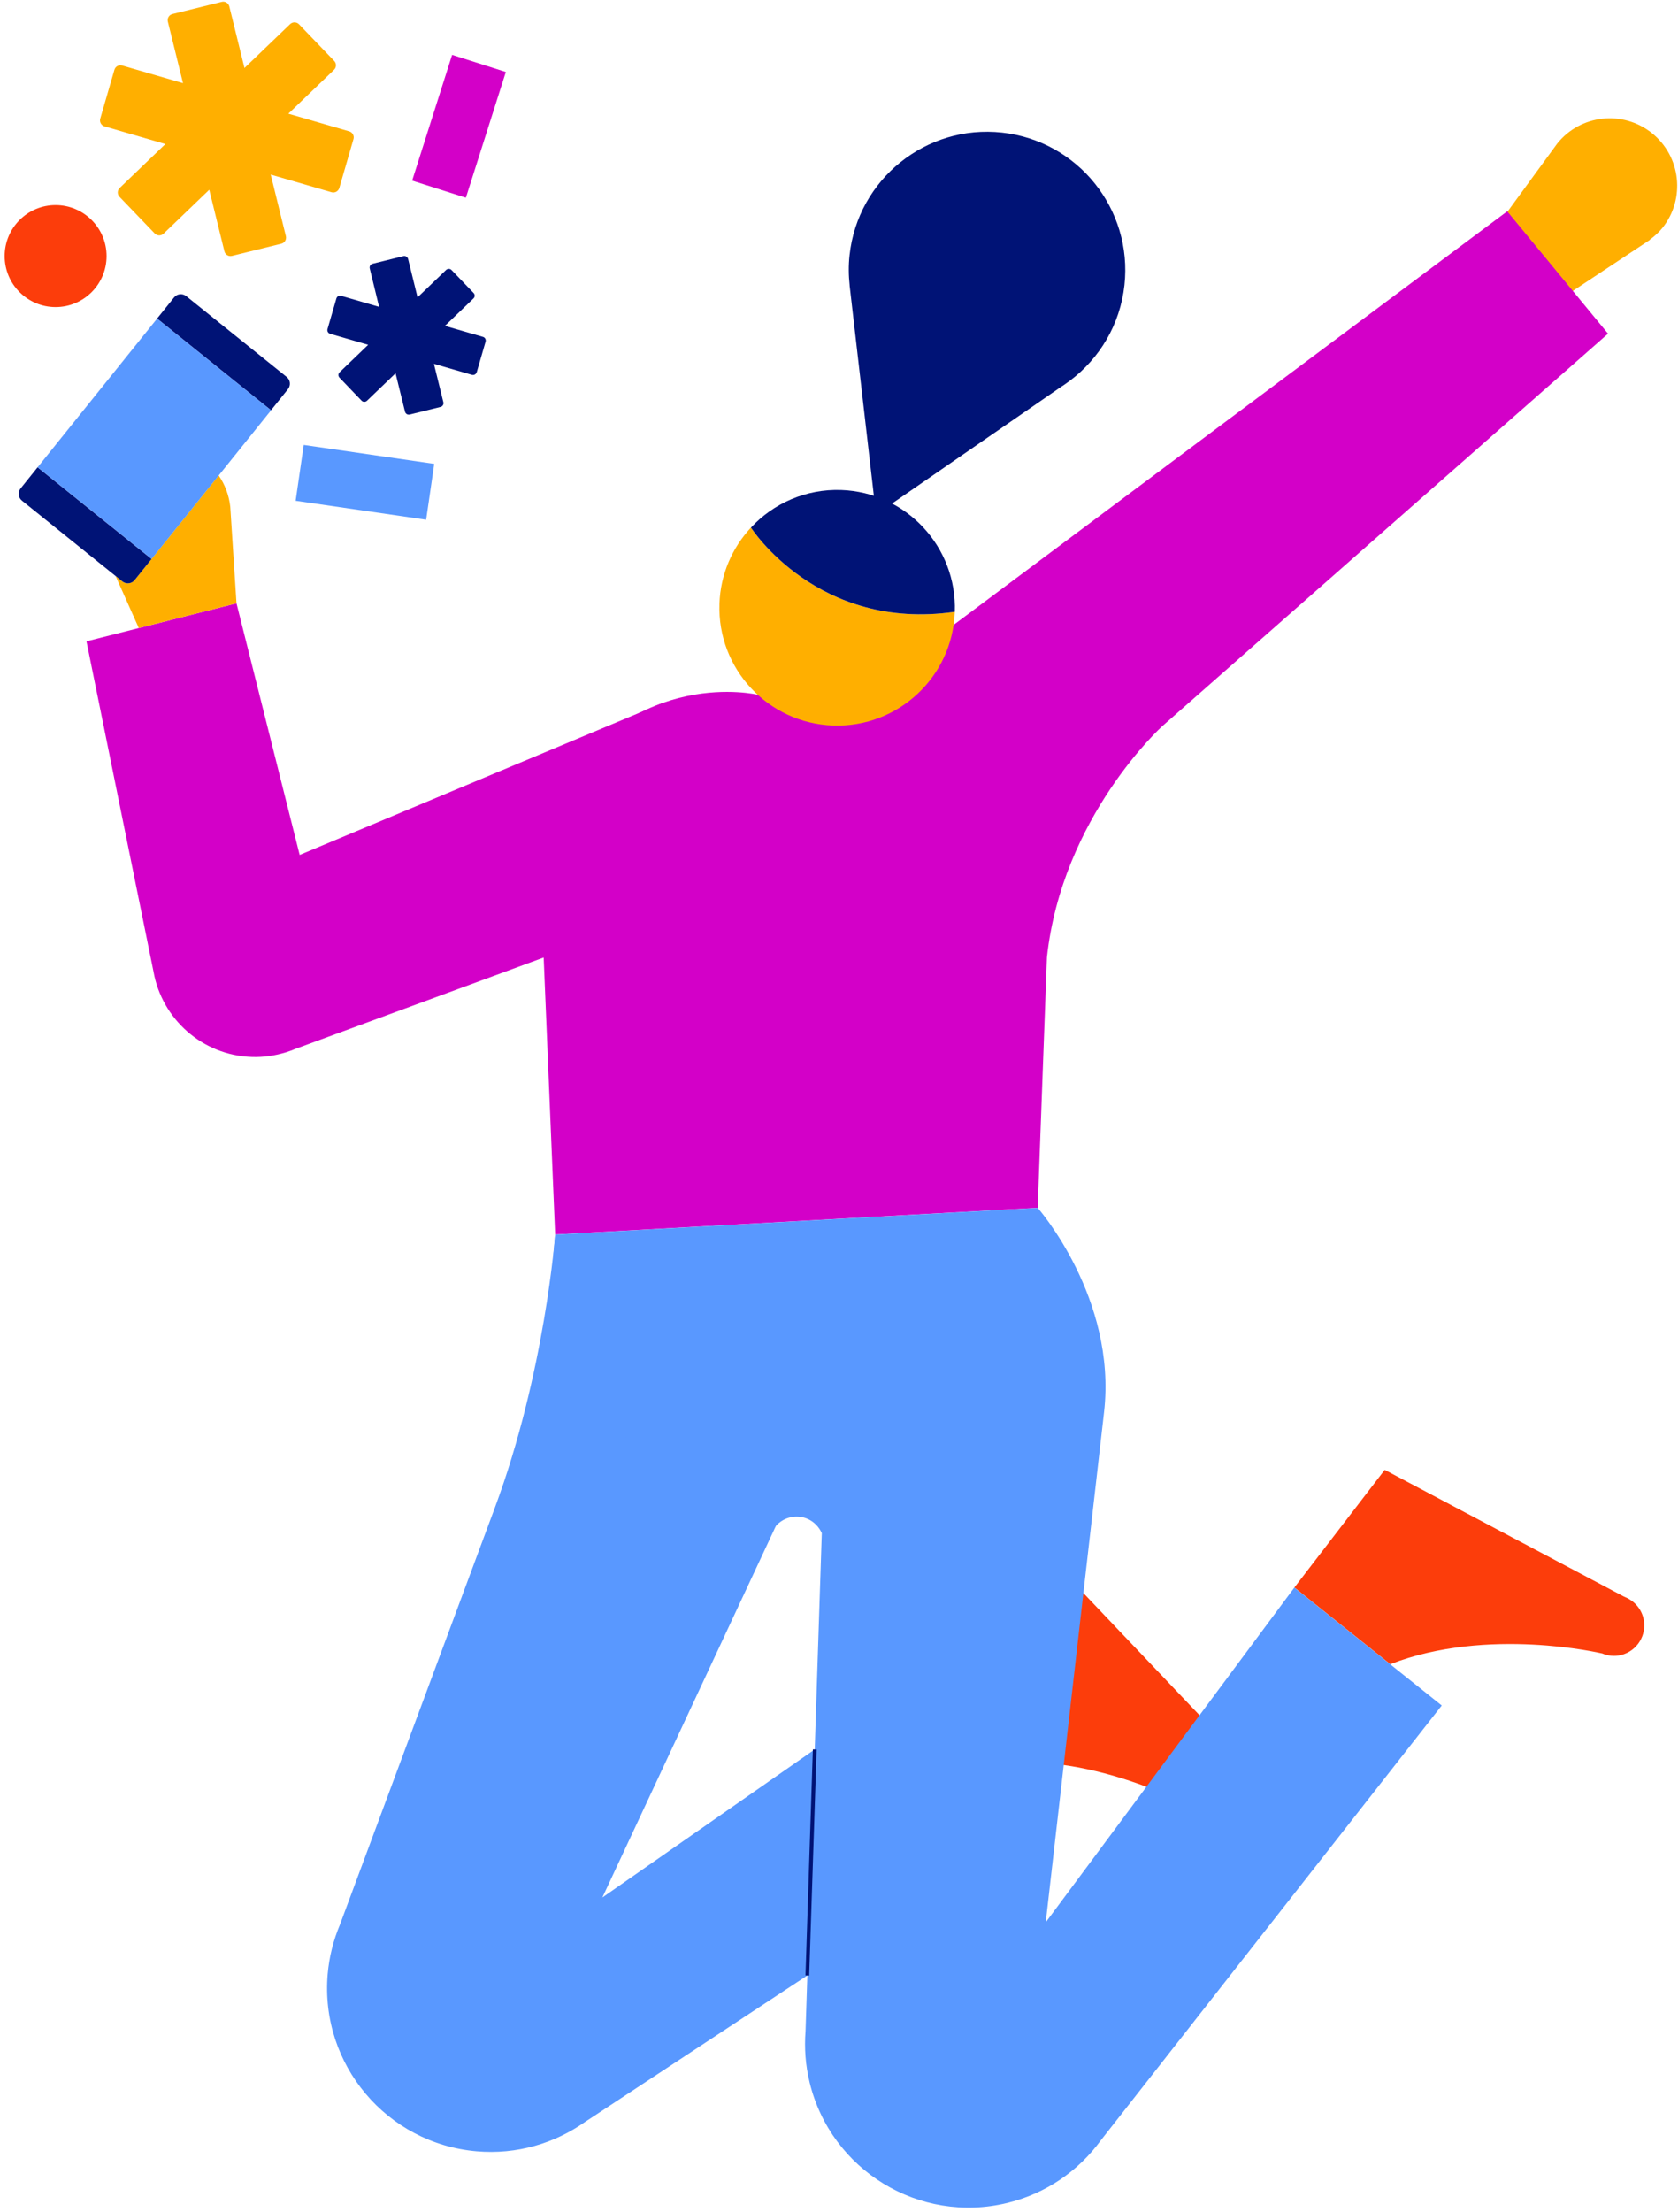 <svg xmlns="http://www.w3.org/2000/svg" width="353" height="465" viewBox="0 0 353 465">
    <g fill="none" fill-rule="evenodd">
        <g fill-rule="nonzero">
            <g>
                <g>
                    <g>
                        <g>
                            <path fill="#FC3D0B" d="M196 113.77v-.01l-.06-.05c-.04-.03-.08-.06-.12-.1l-39.28-41.28-25.87 17.41 14.01 21.7c22-1.02 42.89 11.98 42.89 11.98h.03c1 .89 2.27 1.5 3.71 1.62 3.53.3 6.64-2.32 6.94-5.85.18-2.14-.73-4.12-2.25-5.42z" transform="translate(-185 -4478) translate(32 4360) translate(153 118) translate(68 24) translate(0 235)"/>
                            <path fill="#5998FF" d="M58.72 139.86l45.7-97.78-37.36-7.27L48.79.52S46.65 29.56 36.11 57.9c0 .01-.01.02-.01.03L3.53 145.52c-1.37 3.25-2.28 6.76-2.6 10.46-1.62 18.95 12.42 35.62 31.37 37.24 8.42.72 16.39-1.67 22.79-6.19l97.1-63.92-7.53-11.66-14.01-21.7-71.93 50.11z" transform="translate(-185 -4478) translate(32 4360) translate(153 118) translate(68 24) translate(0 235)"/>
                        </g>
                        <path fill="#FFAF00" d="M279.51 3.98c6.11 4.89 7.1 13.82 2.21 19.93-.79.98-1.7 1.78-2.67 2.49l.03.03-17 11.25-6.38 7.97-7.99-23.22 11.88-16.25c4.88-6.11 13.8-7.09 19.92-2.2z" transform="translate(-185 -4478) translate(32 4360) translate(153 118) translate(68 24)"/>
                        <path fill="#D300C8" d="M249.07 20.42L125.3 112.81l-33.15-1.01c-.35 5.87-.74 10.24-.74 10.24s-25.46-6.11-42.83 20.6c-1.18 1.82-2.33 3.47-3.44 4.98l3.65 87.88 101.51-5.62 1.94-52.66c3.22-29.58 24.25-48.56 24.25-48.56l93.79-82.52-21.21-25.72z" transform="translate(-185 -4478) translate(32 4360) translate(153 118) translate(68 24)"/>
                        <g>
                            <path fill="#FC3D0B" d="M231.72 87.15c-.51-2.09-2-3.68-3.85-4.43v-.01l-.07-.03c-.05-.02-.09-.04-.14-.05L177.3 55.97l-19 24.73 20.17 16.12c20.54-7.96 44.48-2.27 44.48-2.27.01 0 .02-.01.03-.01 1.23.53 2.63.7 4.03.36 3.43-.83 5.55-4.3 4.71-7.75z" transform="translate(-185 -4478) translate(32 4360) translate(153 118) translate(68 24) translate(46 229)"/>
                            <path fill="#5998FF" d="M105.99 151.08l12.27-107.23C121 19.87 104.3.9 104.3.9L2.79 6.52.2 36.75l30.08 21.38 11.57-1.88c-.08.38-.2.75-.23 1.14-.4 4.71 2.43 9.01 6.84 11.42 1.1-1.95 3.26-3.2 5.64-2.99 2.19.19 3.92 1.58 4.78 3.44l-3.42 104.73c-.27 3.52-.02 7.13.86 10.74 4.48 18.48 23.1 29.83 41.58 25.34 8.22-1.99 15.01-6.79 19.64-13.11l71.76-91.46-10.84-8.66-20.17-16.12-52.3 70.36z" transform="translate(-185 -4478) translate(32 4360) translate(153 118) translate(68 24) translate(46 229)"/>
                        </g>
                        <g>
                            <path fill="#FFAF00" d="M6.98 8.9C3.05 13.12.56 18.7.35 24.91c-.47 13.67 10.24 25.13 23.91 25.6 13.67.47 25.14-10.24 25.6-23.91C20.97 30.78 7 8.93 6.98 8.9z" transform="translate(-185 -4478) translate(32 4360) translate(153 118) translate(68 24) translate(83 78)"/>
                            <path fill="#001376" d="M25.95 1C18.49.75 11.7 3.83 6.98 8.9c.02.03 13.99 21.88 42.88 17.7C50.33 12.93 39.62 1.47 25.95 1z" transform="translate(-185 -4478) translate(32 4360) translate(153 118) translate(68 24) translate(83 78)"/>
                        </g>
                        <path fill="#001376" d="M168.55 35.94c1.74-15.97-9.79-30.33-25.76-32.07-15.97-1.74-30.33 9.79-32.07 25.76-.24 2.16-.21 4.29.02 6.36h-.01l5.56 48.18 38.83-26.79c.59-.37 1.16-.77 1.72-1.19l.29-.2h-.01c6.19-4.66 10.52-11.75 11.43-20.05zM102.23 391.26L101.45 391.23 103 343.73 103.79 343.75z" transform="translate(-185 -4478) translate(32 4360) translate(153 118) translate(68 24)"/>
                    </g>
                    <g>
                        <path fill="#D300C8" d="M166.79 181.41c-5.89-5.08-13.72-16.84-20.44-20.51-.6.53-1.23 1.03-1.92 1.49-1.52 1.43-3.25 2.52-5.15 3.31 1.12-7.7 1.97-14.92.3-17.99l-76.54 32-13.29-52.89-20.54 5.2-11.02 2.79 14.11 69.46c1.76 9.89 10.22 17.56 20.66 17.91 2.5.09 4.9-.28 7.16-.97v.01l.17-.06c.63-.2 1.24-.42 1.85-.68L142 191.12c-4.05 1.06-5.02-2.91-4.75-8.89 3.56 4.36 6.35 8.14 4.96 8.81l24.58-9.63z" transform="translate(-185 -4478) translate(32 4360) translate(153 118)"/>
                        <path fill="#FFAF00" d="M49.75 126.82l-1.31-20.31c-.27-2.44-1.13-4.68-2.44-6.57L31.88 117.5l-3.57 4.44c-.63.79-1.78.91-2.57.28l-1.42-1.14 4.88 10.94 20.55-5.2z" transform="translate(-185 -4478) translate(32 4360) translate(153 118)"/>
                        <path fill="#001376" d="M28.32 121.94l3.57-4.44L7.92 98.23l25.13-31.26 23.97 19.27-3.75 4.66 7.31-9.1c.63-.79.51-1.94-.28-2.57L39.18 62.25c-.79-.63-1.94-.51-2.57.28L4.34 102.67c-.63.79-.51 1.94.28 2.57l19.7 15.84 1.42 1.14c.8.63 1.95.51 2.58-.28z" transform="translate(-185 -4478) translate(32 4360) translate(153 118)"/>
                        <path fill="#5998FF" d="M33.06 66.97L7.92 98.23 31.89 117.5 31.89 117.5 46.01 99.94 53.28 90.9 57.02 86.24z" transform="translate(-185 -4478) translate(32 4360) translate(153 118)"/>
                        <path fill="#001376" d="M79.75 64.5l-7.98-2.31c-.43-.13-.89.12-1.01.56l-1.86 6.41c-.13.43.12.89.56 1.01l7.99 2.31-6 5.76c-.33.31-.34.83-.02 1.16l4.62 4.81c.31.33.83.34 1.16.02l6-5.76 1.99 8.07c.11.44.55.71.99.6l6.48-1.6c.44-.11.71-.55.6-.99l-1.99-8.07 7.99 2.31c.43.13.89-.12 1.02-.56l1.86-6.41c.13-.43-.12-.89-.56-1.01L93.6 68.5l6-5.76c.33-.31.34-.83.02-1.16L95 56.77c-.31-.33-.83-.34-1.16-.02l-6 5.76-1.99-8.07c-.11-.44-.55-.71-.99-.6l-6.48 1.6c-.44.11-.71.55-.6.99l1.97 8.07z" transform="translate(-185 -4478) translate(32 4360) translate(153 118)"/>
                        <path fill="#FFAF00" d="M21.99 26.57l12.8 3.71-9.61 9.23c-.52.5-.54 1.33-.04 1.86l7.41 7.71c.5.52 1.33.54 1.86.04l9.61-9.23 3.19 12.94c.17.7.88 1.13 1.59.96l10.38-2.56c.7-.17 1.13-.88.96-1.59L56.95 36.7l12.8 3.71c.7.2 1.42-.2 1.63-.9l2.98-10.27c.2-.7-.2-1.42-.9-1.63l-12.8-3.71 9.61-9.23c.52-.5.54-1.33.04-1.86L62.9 5.1c-.5-.52-1.33-.54-1.86-.04l-9.61 9.23-3.19-12.94c-.17-.7-.88-1.13-1.59-.96L36.27 2.95c-.7.17-1.13.88-.96 1.59l3.19 12.94-12.8-3.71c-.7-.2-1.42.2-1.63.9l-2.98 10.27c-.2.7.21 1.43.9 1.63z" transform="translate(-185 -4478) translate(32 4360) translate(153 118)"/>
                        <path fill="#D300C8" d="M82.686 20.619H110.426V32.479H82.686z" transform="translate(-185 -4478) translate(32 4360) translate(153 118) rotate(-72.362 96.556 26.549)"/>
                        <path fill="#5998FF" d="M70.841 87.517H82.702V115.258H70.841z" transform="translate(-185 -4478) translate(32 4360) translate(153 118) rotate(-81.75 76.771 101.388)"/>
                        <path fill="#FC3D0B" d="M22.42 53.83c0-5.92-4.8-10.72-10.72-10.72-5.92 0-10.72 4.8-10.72 10.72 0 5.92 4.8 10.72 10.72 10.72 5.92 0 10.72-4.8 10.72-10.72z" transform="translate(-185 -4478) translate(32 4360) translate(153 118)"/>
                    </g>
                </g>
            </g>
        </g>
    </g>
</svg>
